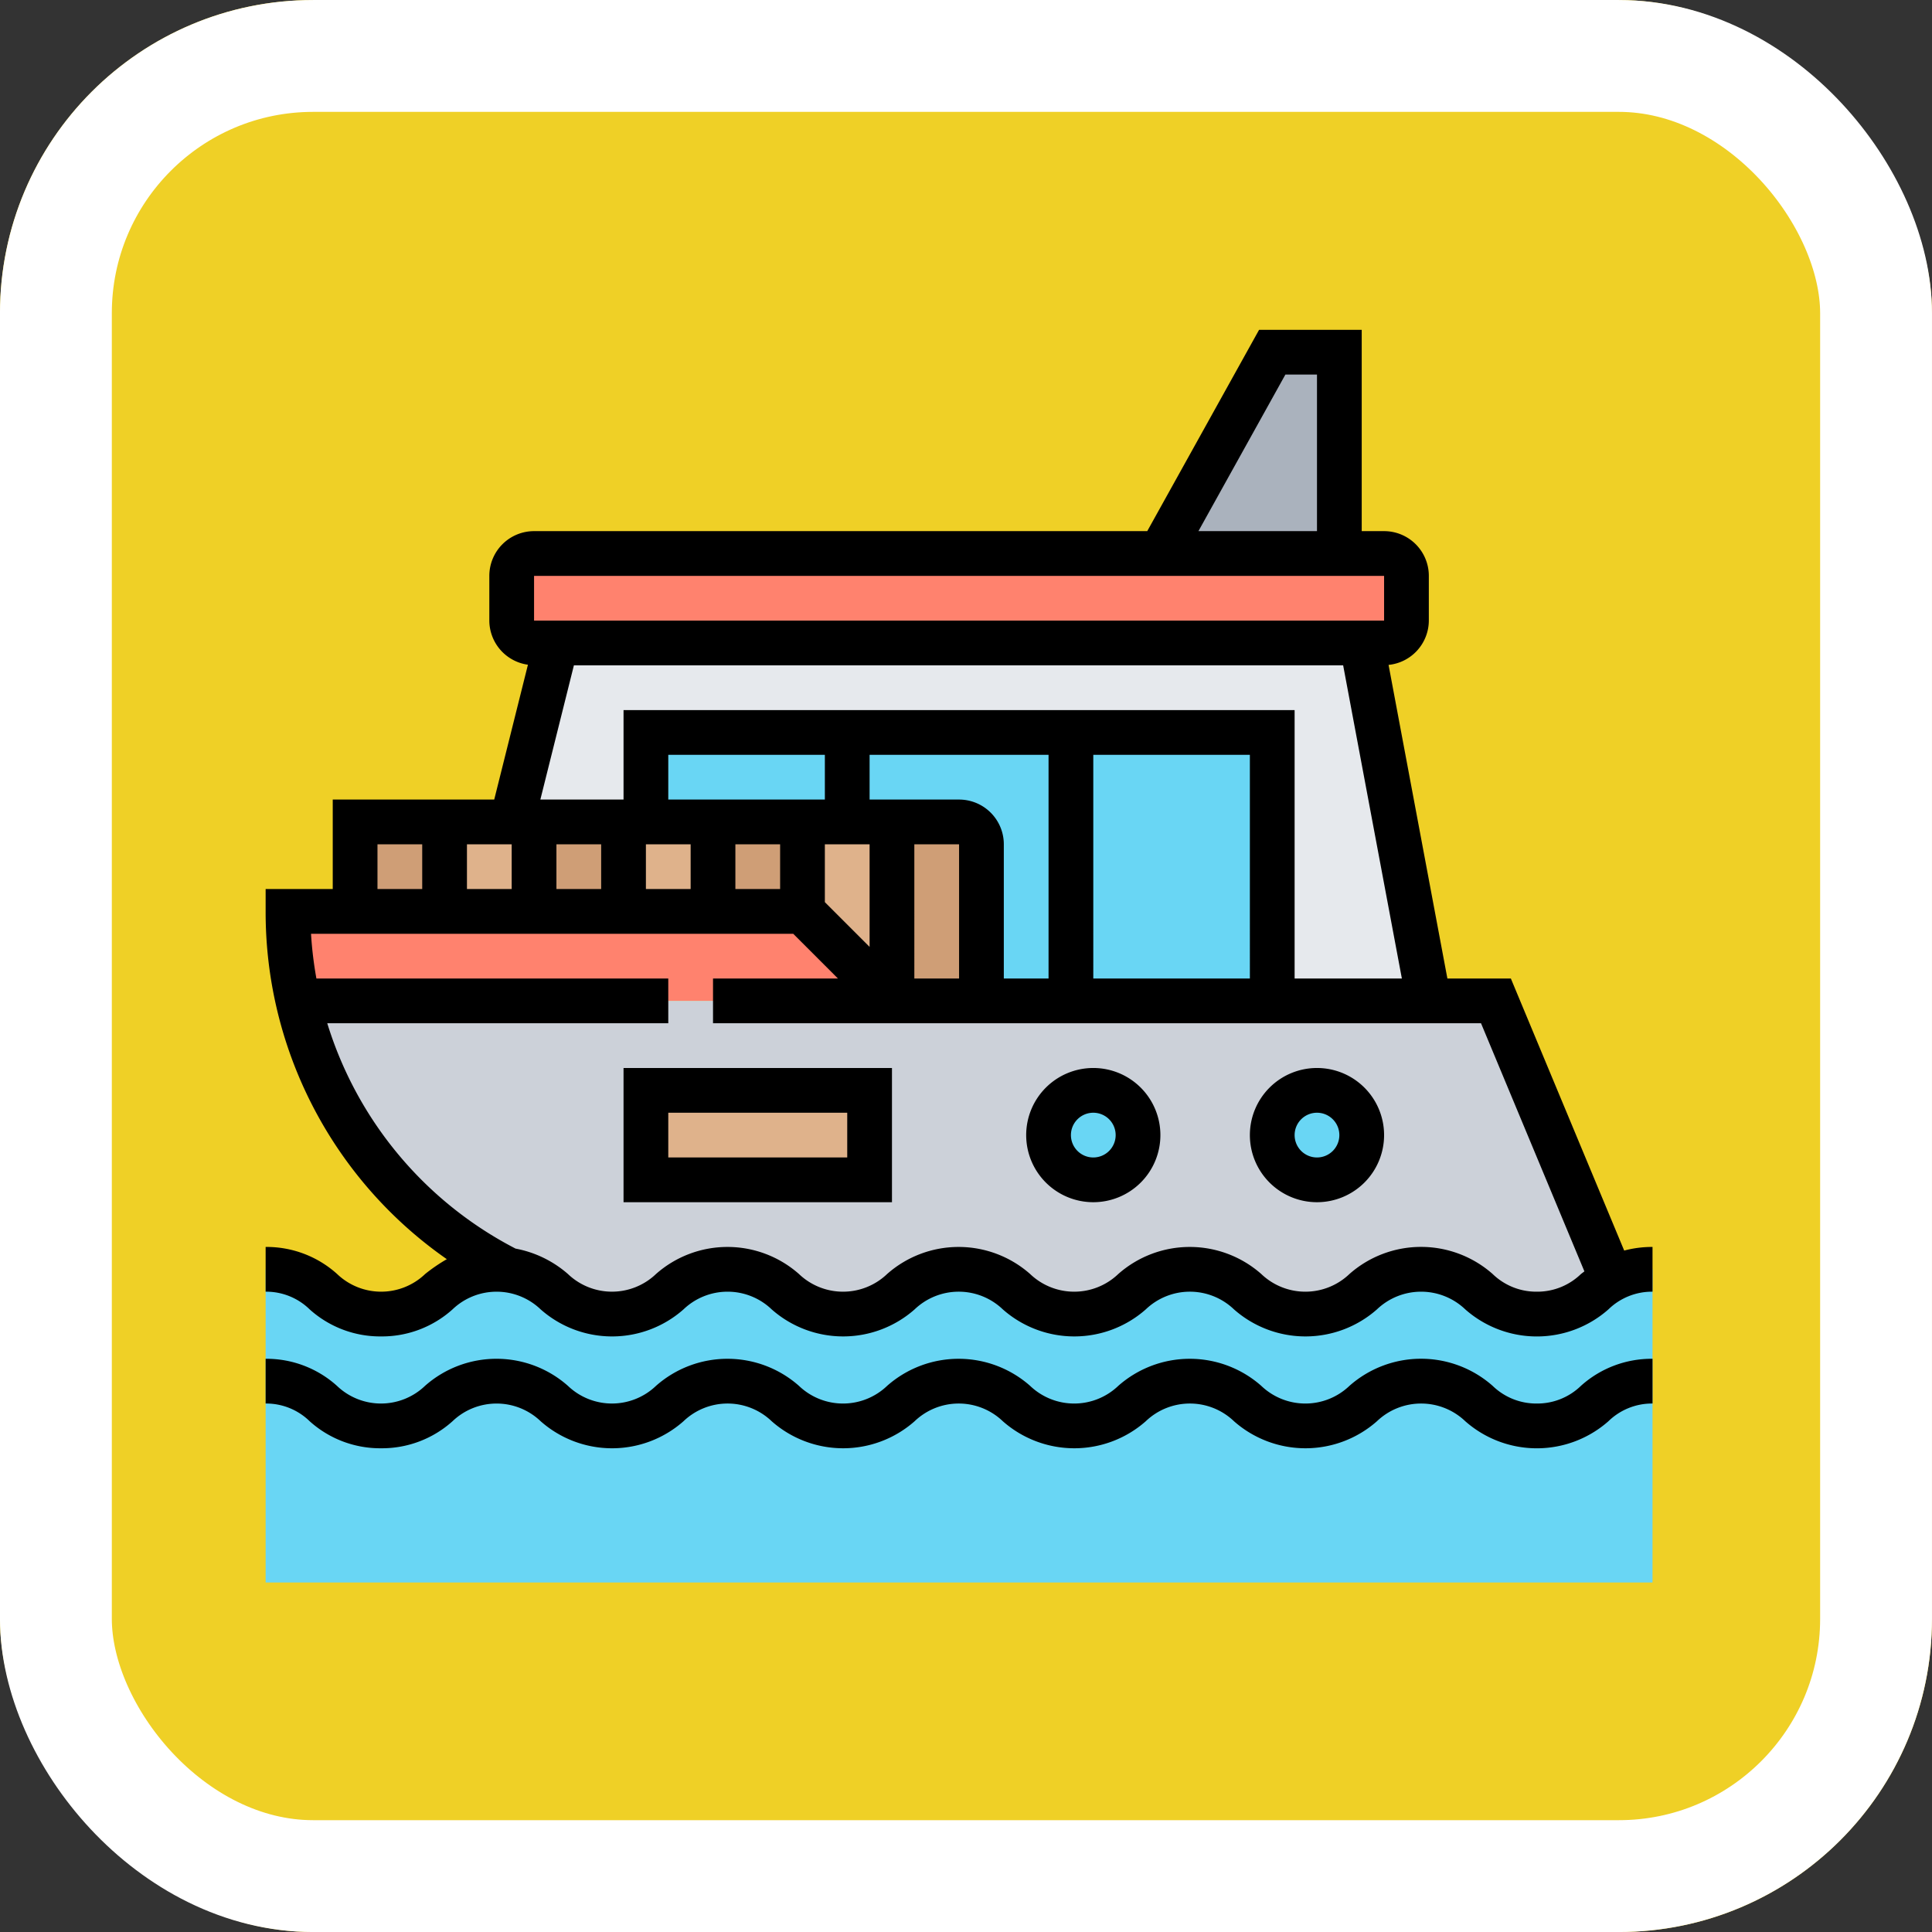 <svg xmlns="http://www.w3.org/2000/svg" width="86.369" height="86.369" viewBox="0 0 86.369 86.369">
  <rect x="0" y="0" width="86.369" height="86.369" fill="#333333" stroke="none"/>
  <g id="Grupo_1212429" data-name="Grupo 1212429" transform="translate(-284.74 -2892.256)">
    <g id="Grupo_1211653" data-name="Grupo 1211653" transform="translate(284.739 2892.257)">
      <g id="Grupo_1099347" data-name="Grupo 1099347" transform="translate(0 0)">
        <g id="Grupo_1099341" data-name="Grupo 1099341">
          <g id="Rectángulo_402588" data-name="Rectángulo 402588" transform="translate(0 0)" fill="#efd026" stroke="#fff" stroke-width="5">
            <rect width="86.369" height="86.369" rx="14" stroke="none"/>
            <rect x="2.5" y="2.5" width="81.369" height="81.369" rx="11.5" fill="none"/>
          </g>
        </g>
      </g>
    </g>
    <g id="yacht_1557539" transform="translate(295.615 2900)">
      <g id="Grupo_1212427" data-name="Grupo 1212427">
        <path id="Trazado_1036864" data-name="Trazado 1036864" d="M49,8v9H41l5-9Z" fill="#aab2bd"/>
        <path id="Trazado_1036865" data-name="Trazado 1036865" d="M52,18v2a1,1,0,0,1-1,1H13a1,1,0,0,1-1-1V18a1,1,0,0,1,1-1H51A1,1,0,0,1,52,18Z" fill="#ff826e"/>
        <path id="Trazado_1036866" data-name="Trazado 1036866" d="M50,21l3,16H46V25H18v4H12l2-8Z" fill="#e6e9ed"/>
        <path id="Trazado_1036867" data-name="Trazado 1036867" d="M37,25V37H33V30a1,1,0,0,0-1-1H27V25Z" fill="#69d6f4"/>
        <rect id="Rectángulo_408960" data-name="Rectángulo 408960" width="9" height="12" transform="translate(37 25)" fill="#69d6f4"/>
        <path id="Trazado_1036868" data-name="Trazado 1036868" d="M27,25v4H18V25Z" fill="#69d6f4"/>
        <rect id="Rectángulo_408961" data-name="Rectángulo 408961" width="4" height="4" transform="translate(21 29)" fill="#cf9e76"/>
        <path id="Trazado_1036869" data-name="Trazado 1036869" d="M13,29v4H9V29h4Z" fill="#dfb28b"/>
        <rect id="Rectángulo_408962" data-name="Rectángulo 408962" width="4" height="4" transform="translate(5 29)" fill="#cf9e76"/>
        <path id="Trazado_1036870" data-name="Trazado 1036870" d="M29,29v8l-4-4V29h4Z" fill="#dfb28b"/>
        <rect id="Rectángulo_408963" data-name="Rectángulo 408963" width="4" height="4" transform="translate(13 29)" fill="#cf9e76"/>
        <path id="Trazado_1036871" data-name="Trazado 1036871" d="M18,29h3v4H17V29Z" fill="#dfb28b"/>
        <path id="Trazado_1036872" data-name="Trazado 1036872" d="M33,30v7H29V29h3A1,1,0,0,1,33,30Z" fill="#cf9e76"/>
        <path id="Trazado_1036873" data-name="Trazado 1036873" d="M61.17,49.46C60.16,50.05,59.6,51,57.83,51c-2.59,0-2.59-2-5.18-2s-2.58,2-5.17,2-2.58-2-5.16-2-2.59,2-5.17,2-2.58-2-5.17-2-2.58,2-5.16,2-2.59-2-5.17-2-2.58,2-5.16,2c-2.39,0-2.57-1.72-4.64-1.97a4.333,4.333,0,0,0-.53-.03c-2.58,0-2.58,2-5.16,2S3.58,49,1,49V63H63V49A3.539,3.539,0,0,0,61.17,49.46Z" fill="#69d6f4"/>
        <path id="Trazado_1036874" data-name="Trazado 1036874" d="M29,37H3l-.52.12A17.469,17.469,0,0,1,2,33H25Z" fill="#ff826e"/>
        <path id="Trazado_1036875" data-name="Trazado 1036875" d="M61,49v.12l.17.34C60.16,50.05,59.6,51,57.83,51c-2.59,0-2.59-2-5.18-2s-2.58,2-5.17,2-2.58-2-5.16-2-2.59,2-5.17,2-2.58-2-5.17-2-2.58,2-5.16,2-2.59-2-5.17-2-2.58,2-5.16,2c-2.39,0-2.57-1.72-4.64-1.97A18,18,0,0,1,2.48,37.12L3,37H56Z" fill="#ccd1d9"/>
        <circle id="Elipse_12180" data-name="Elipse 12180" cx="2" cy="2" r="2" transform="translate(46 41)" fill="#69d6f4"/>
        <circle id="Elipse_12181" data-name="Elipse 12181" cx="2" cy="2" r="2" transform="translate(36 41)" fill="#69d6f4"/>
        <rect id="Rectángulo_408964" data-name="Rectángulo 408964" width="10" height="4" transform="translate(18 41)" fill="#dfb28b"/>
      </g>
      <g id="Grupo_1212428" data-name="Grupo 1212428">
        <path id="Trazado_1036876" data-name="Trazado 1036876" d="M48,40a3,3,0,1,0,3,3A3,3,0,0,0,48,40Zm0,4a1,1,0,1,1,1-1A1,1,0,0,1,48,44Z"/>
        <path id="Trazado_1036877" data-name="Trazado 1036877" d="M38,40a3,3,0,1,0,3,3A3,3,0,0,0,38,40Zm0,4a1,1,0,1,1,1-1A1,1,0,0,1,38,44Z"/>
        <path id="Trazado_1036878" data-name="Trazado 1036878" d="M17,46H29V40H17Zm2-4h8v2H19Z"/>
        <path id="Trazado_1036879" data-name="Trazado 1036879" d="M61.734,48.162,56.667,36H53.83L51.2,21.98A2,2,0,0,0,53,20V18a2,2,0,0,0-2-2H50V7H45.412l-5,9H13a2,2,0,0,0-2,2v2a2,2,0,0,0,1.726,1.972L11.219,28H4v4H1v1A18.9,18.9,0,0,0,9.1,48.547a7.573,7.573,0,0,0-.968.662,2.846,2.846,0,0,1-3.937,0A4.707,4.707,0,0,0,1,48v2a2.778,2.778,0,0,1,1.967.79A4.709,4.709,0,0,0,6.16,52a4.718,4.718,0,0,0,3.195-1.209,2.849,2.849,0,0,1,3.939,0,4.821,4.821,0,0,0,6.387,0,2.85,2.85,0,0,1,3.941,0,4.828,4.828,0,0,0,6.391,0,2.851,2.851,0,0,1,3.942,0,4.829,4.829,0,0,0,6.392,0,2.851,2.851,0,0,1,3.942,0,4.829,4.829,0,0,0,6.392,0,2.859,2.859,0,0,1,3.948,0,4.835,4.835,0,0,0,6.4,0A2.791,2.791,0,0,1,63,50V48A4.832,4.832,0,0,0,61.734,48.162ZM46.588,9H48v7H42.7ZM13,18H51v2H13Zm1.781,4H49.17l2.625,14H47V24H17v4H13.281ZM10,32V30h2v2Zm4-2h2v2H14Zm5-2V26h7v2Zm-1,2h2v2H18Zm4,0h2v2H22Zm4,0h2v4.586l-2-2Zm4,0h2v6H30Zm2-2H28V26h8V36H34V30A2,2,0,0,0,32,28Zm6-2h7V36H38ZM6,30H8v2H6ZM57.827,50a2.8,2.8,0,0,1-1.975-.791,4.833,4.833,0,0,0-6.4,0,2.852,2.852,0,0,1-3.943,0,4.828,4.828,0,0,0-6.391,0,2.852,2.852,0,0,1-3.943,0,4.828,4.828,0,0,0-6.391,0,2.852,2.852,0,0,1-3.943,0,4.825,4.825,0,0,0-6.389,0,2.849,2.849,0,0,1-3.939,0,4.935,4.935,0,0,0-2.34-1.135A16.945,16.945,0,0,1,3.755,38H19V36H3.27a16.984,16.984,0,0,1-.241-2H24.586l2,2H21v2H55.333l4.622,11.092-.153.117A2.8,2.8,0,0,1,57.827,50Z"/>
        <path id="Trazado_1036880" data-name="Trazado 1036880" d="M57.827,55a2.8,2.8,0,0,1-1.975-.791,4.833,4.833,0,0,0-6.4,0,2.852,2.852,0,0,1-3.943,0,4.828,4.828,0,0,0-6.391,0,2.852,2.852,0,0,1-3.943,0,4.828,4.828,0,0,0-6.391,0,2.852,2.852,0,0,1-3.943,0,4.825,4.825,0,0,0-6.389,0,2.849,2.849,0,0,1-3.939,0,4.821,4.821,0,0,0-6.387,0,2.847,2.847,0,0,1-3.938,0A4.707,4.707,0,0,0,1,53v2a2.778,2.778,0,0,1,1.967.79A4.709,4.709,0,0,0,6.16,57a4.718,4.718,0,0,0,3.195-1.209,2.849,2.849,0,0,1,3.939,0,4.821,4.821,0,0,0,6.387,0,2.85,2.85,0,0,1,3.941,0,4.828,4.828,0,0,0,6.391,0,2.851,2.851,0,0,1,3.942,0,4.829,4.829,0,0,0,6.392,0,2.851,2.851,0,0,1,3.942,0,4.829,4.829,0,0,0,6.392,0,2.859,2.859,0,0,1,3.948,0,4.835,4.835,0,0,0,6.4,0A2.791,2.791,0,0,1,63,55V53a4.719,4.719,0,0,0-3.2,1.209A2.8,2.8,0,0,1,57.827,55Z"/>
      </g>
    </g>
  </g>
</svg>
